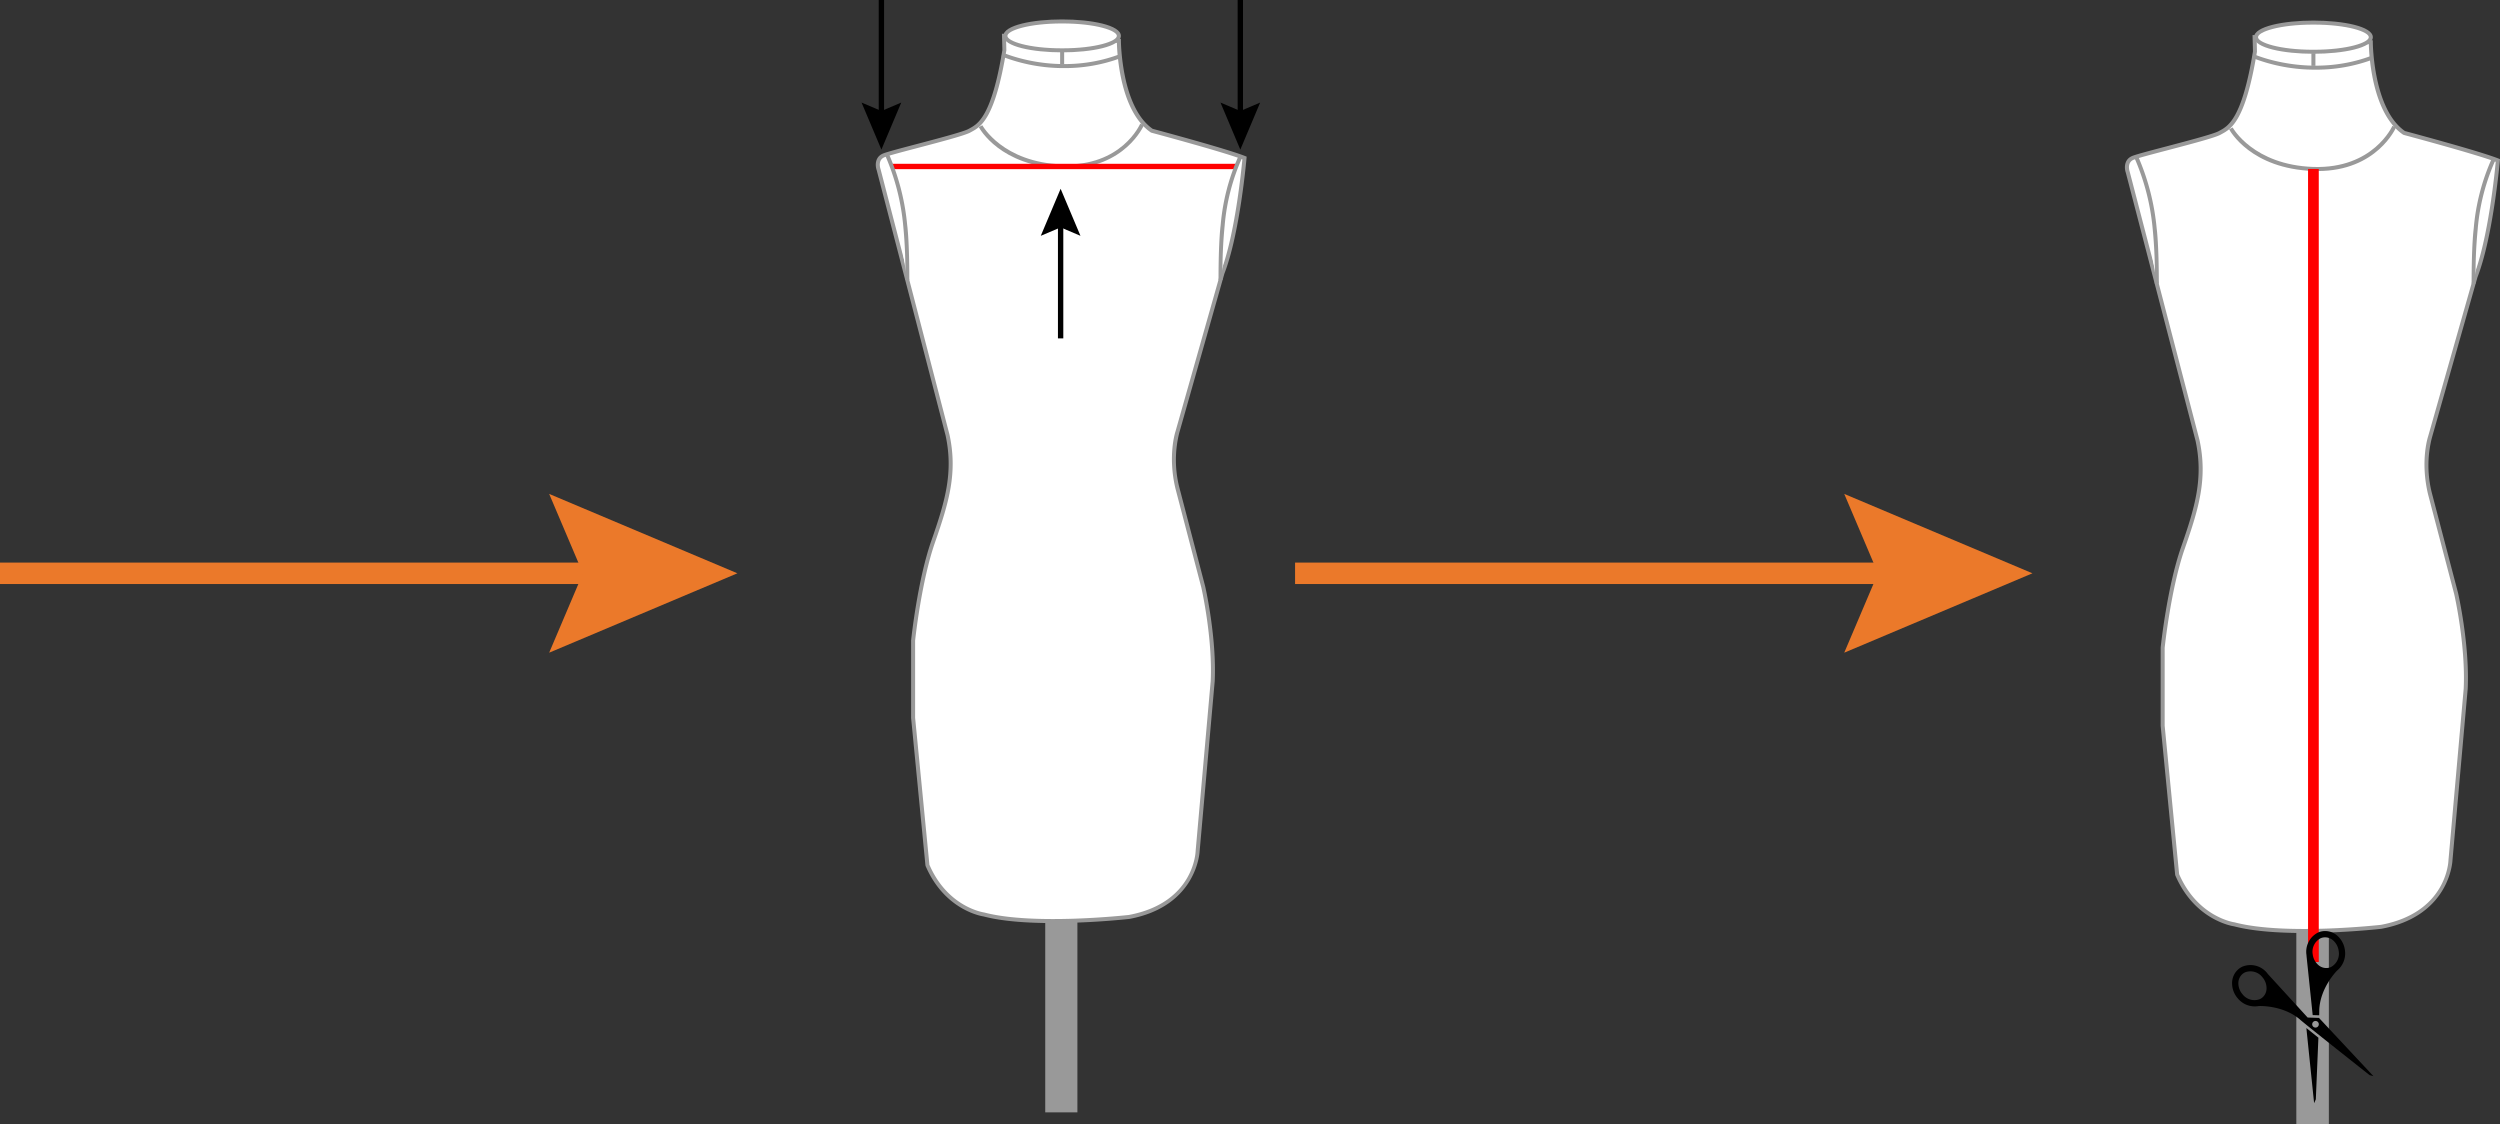 <svg xmlns="http://www.w3.org/2000/svg" width="708" height="318.36" viewBox="0 0 708 318.36">
  <rect x="0" y="0" width="708" height="318.36" fill="#333333" stroke="none"/>
  <g id="Grupo_54954" data-name="Grupo 54954" transform="translate(-171.68 -7827.189)">
    <g id="Grupo_54934" data-name="Grupo 54934" transform="translate(171.68 7967.065)">
      <rect id="Rectángulo_9392" data-name="Rectángulo 9392" width="172.579" height="6.072" transform="translate(0 19.449)" fill="#eb792a"/>
      <g id="Grupo_54933" data-name="Grupo 54933" transform="translate(155.524)">
        <path id="Trazado_105023" data-name="Trazado 105023" d="M274.132,7964.3l9.553-22.485-9.553-22.485,53.3,22.485Z" transform="translate(-274.132 -7919.333)" fill="#eb792a"/>
      </g>
    </g>
    <g id="Grupo_54936" data-name="Grupo 54936" transform="translate(538.445 7967.065)">
      <rect id="Rectángulo_9393" data-name="Rectángulo 9393" width="172.576" height="6.072" transform="translate(0 19.449)" fill="#eb792a"/>
      <g id="Grupo_54935" data-name="Grupo 54935" transform="translate(155.523)">
        <path id="Trazado_105024" data-name="Trazado 105024" d="M515.741,7964.3l9.553-22.485-9.553-22.485,53.3,22.485Z" transform="translate(-515.741 -7919.333)" fill="#eb792a"/>
      </g>
    </g>
    <g id="Grupo_54937" data-name="Grupo 54937" transform="translate(419.696 7836.757)">
      <path id="Trazado_105025" data-name="Trazado 105025" d="M403.716,7835.3s.033,19.108,9.34,25.444c0,0,21.087,5.642,26.234,7.72,0,0-1.782,21.089-6.236,32.572l-12.773,45.045s-2.177,6.633,0,15.841l7.327,28.017s3.267,14.157,2.672,26.73l-4.256,48.015s-.4,15.148-19.4,18.711c0,0-26.828,3.069-41.085-.692,0,0-10.593-1.286-16.038-13.959L345.439,8027v-21.913s1.717-16.631,5.676-27.982,6.336-19.537,4.093-30.1l-19.537-75.242s-1.072-3,1.453-4.042,21.78-5.593,24.255-6.979,6.634-2.773,9.9-22.771l-.1-4.093Z" transform="translate(-334.864 -7833.289)" fill="#fff"/>
      <path id="Trazado_105026" data-name="Trazado 105026" d="M385.258,8085.338c-6.943,0-14.233-.444-19.669-1.879h0c-.042,0-10.908-1.467-16.417-14.283l-.042-.17-4.059-41.745,0-21.967c.021-.227,1.77-16.888,5.708-28.175,3.906-11.193,6.3-19.315,4.073-29.789l-19.531-75.216c-.419-1.166-.607-3.726,1.787-4.71,1.087-.448,4.99-1.478,9.51-2.669,5.926-1.562,13.3-3.507,14.684-4.281l.357-.2c2.315-1.257,6.186-3.361,9.26-22.171l-.121-4.6,33.689,1.469,0,.543c0,.188.141,18.772,9.011,24.922,1.729.464,21.208,5.7,26.208,7.719l.389.158-.033.418c-.018.212-1.841,21.3-6.275,32.729l-12.756,44.994a31.533,31.533,0,0,0,.008,15.554L428.357,7990c.036.158,3.282,14.394,2.691,26.9l-4.26,48.04c0,.12-.627,15.611-19.866,19.22A216.773,216.773,0,0,1,385.258,8085.338Zm-35.005-16.531c5.252,12.125,15.449,13.524,15.55,13.538,14.061,3.7,40.683.723,40.95.692,18.271-3.428,18.886-17.562,18.9-18.161l4.26-48.05c.581-12.329-2.629-26.412-2.661-26.553l-7.323-28c-2.194-9.268-.08-15.886.011-16.161l12.765-45.024c4.045-10.434,5.9-29.008,6.18-32.04-5.659-2.156-25.574-7.492-25.777-7.547l-.175-.08c-8.666-5.9-9.5-22.122-9.579-25.367l-31.394-1.37.085,3.484c-3.171,19.464-7.189,21.646-9.847,23.092l-.343.188c-1.507.844-8.341,2.646-14.951,4.389-4.294,1.132-8.351,2.2-9.368,2.62-2,.822-1.167,3.223-1.131,3.325l19.55,75.286c2.294,10.79-.138,19.051-4.1,30.427-3.894,11.162-5.632,27.693-5.648,27.857l0,21.854Z" transform="translate(-335.062 -7833.493)" fill="#999"/>
    </g>
    <g id="Grupo_54938" data-name="Grupo 54938" transform="translate(455.836 7832.691)">
      <ellipse id="Elipse_4273" data-name="Elipse 4273" cx="16.071" cy="4.092" rx="16.071" ry="4.092" transform="translate(0.57 0.57)" fill="#fff"/>
      <path id="Trazado_105027" data-name="Trazado 105027" d="M375.51,7840.138c-8.269,0-16.64-1.6-16.64-4.662s8.372-4.662,16.64-4.662,16.64,1.6,16.64,4.662S383.779,7840.138,375.51,7840.138Zm0-8.186c-9.6,0-15.5,2.053-15.5,3.523s5.9,3.523,15.5,3.523,15.5-2.053,15.5-3.523S385.115,7831.952,375.51,7831.952Z" transform="translate(-358.87 -7830.813)" fill="#999"/>
    </g>
    <path id="Trazado_105028" data-name="Trazado 105028" d="M376.358,7841.38a48.012,48.012,0,0,1-17.832-3.321l.469-1.038c.153.071,15.514,6.822,32.569.578l.392,1.07A45.269,45.269,0,0,1,376.358,7841.38Z" transform="translate(96.788 5.093)" fill="#999"/>
    <rect id="Rectángulo_9394" data-name="Rectángulo 9394" width="1.139" height="3.564" transform="translate(471.908 7841.842)" fill="#999"/>
    <path id="Trazado_105029" data-name="Trazado 105029" d="M379.066,7862.952q-.59,0-1.2-.021c-17.519-.6-23.344-11.234-23.582-11.687l1.005-.533c.056.1,5.793,10.508,22.617,11.081,16.851.611,22.043-11.409,22.093-11.53l1.05.441C401,7850.827,395.7,7862.952,379.066,7862.952Z" transform="translate(94.591 11.951)" fill="#999"/>
    <rect id="Rectángulo_9395" data-name="Rectángulo 9395" width="98.011" height="1.518" transform="translate(423.736 7873.575)" fill="red"/>
    <g id="Grupo_54939" data-name="Grupo 54939" transform="translate(516.765 7871.357)">
      <path id="Trazado_105030" data-name="Trazado 105030" d="M404.989,7856.45a59.11,59.11,0,0,0-5.016,19.47s-.592,4.226-.592,15.381" transform="translate(-398.813 -7856.199)" fill="#fff"/>
      <path id="Trazado_105031" data-name="Trazado 105031" d="M400.146,7891.386h-1.138c0-11.069.571-15.285.6-15.459a60.184,60.184,0,0,1,5.069-19.642l1.023.5a59.053,59.053,0,0,0-4.959,19.262A131.573,131.573,0,0,0,400.146,7891.386Z" transform="translate(-399.007 -7856.285)" fill="#999"/>
    </g>
    <g id="Grupo_54940" data-name="Grupo 54940" transform="translate(422.323 7870.646)">
      <path id="Trazado_105032" data-name="Trazado 105032" d="M337.132,7855.977a64.353,64.353,0,0,1,5.2,20.188s.591,4.226.591,15.381" transform="translate(-336.617 -7855.734)" fill="#fff"/>
      <path id="Trazado_105033" data-name="Trazado 105033" d="M343.67,7891.628h-1.139a132.5,132.5,0,0,0-.584-15.3,64.412,64.412,0,0,0-5.154-20.022l1.029-.487a65.572,65.572,0,0,1,5.255,20.391C343.1,7876.343,343.67,7880.559,343.67,7891.628Z" transform="translate(-336.793 -7855.817)" fill="#999"/>
    </g>
    <rect id="Rectángulo_9396" data-name="Rectángulo 9396" width="9.108" height="54.162" transform="translate(467.692 8088.048)" fill="#999"/>
    <g id="Grupo_54942" data-name="Grupo 54942" transform="translate(517.319 7827.189)">
      <rect id="Rectángulo_9397" data-name="Rectángulo 9397" width="1.518" height="33.309" transform="translate(4.862)"/>
      <g id="Grupo_54941" data-name="Grupo 54941" transform="translate(0 29.046)">
        <path id="Trazado_105034" data-name="Trazado 105034" d="M399.372,7846.323l5.621,2.389,5.621-2.389-5.621,13.326Z" transform="translate(-399.372 -7846.323)"/>
      </g>
    </g>
    <g id="Grupo_54944" data-name="Grupo 54944" transform="translate(466.427 7880.649)">
      <rect id="Rectángulo_9398" data-name="Rectángulo 9398" width="1.518" height="33.31" transform="translate(4.862 9.061)"/>
      <g id="Grupo_54943" data-name="Grupo 54943">
        <path id="Trazado_105035" data-name="Trazado 105035" d="M377.089,7875.732l-5.621-2.389-5.621,2.389,5.621-13.325Z" transform="translate(-365.847 -7862.407)"/>
      </g>
    </g>
    <g id="Grupo_54946" data-name="Grupo 54946" transform="translate(415.673 7827.189)">
      <rect id="Rectángulo_9399" data-name="Rectángulo 9399" width="1.518" height="33.309" transform="translate(4.862)"/>
      <g id="Grupo_54945" data-name="Grupo 54945" transform="translate(0 29.046)">
        <path id="Trazado_105036" data-name="Trazado 105036" d="M332.412,7846.323l5.621,2.389,5.621-2.389-5.621,13.326Z" transform="translate(-332.412 -7846.323)"/>
      </g>
    </g>
    <g id="Grupo_54947" data-name="Grupo 54947" transform="translate(773.456 7837.12)">
      <path id="Trazado_105037" data-name="Trazado 105037" d="M637.543,7835.557s.033,19.294,9.447,25.691c0,0,21.33,5.7,26.538,7.8,0,0-1.8,21.292-6.309,32.889L654.3,7947.42s-2.2,6.7,0,16l7.409,28.29s3.3,14.3,2.705,26.992l-4.307,48.483s-.4,15.3-19.628,18.895c0,0-27.137,3.1-41.557-.7,0,0-10.714-1.3-16.221-14.1l-4.106-42.152V8007s1.735-16.793,5.741-28.257,6.409-19.727,4.14-30.39l-19.761-75.976s-1.084-3.031,1.469-4.083,22.031-5.647,24.534-7.047,6.708-2.8,10.013-22.992l-.1-4.132Z" transform="translate(-567.907 -7833.527)" fill="#fff"/>
      <path id="Trazado_105038" data-name="Trazado 105038" d="M618.866,8088.026c-7.022,0-14.392-.447-19.891-1.9h0c-.042,0-11.03-1.479-16.6-14.419l-.042-.17-4.106-42.154,0-22.182c.021-.228,1.791-17.051,5.773-28.445,3.95-11.307,6.371-19.508,4.118-30.082l-19.754-75.951c-.422-1.178-.613-3.759,1.8-4.751,1.1-.452,5.055-1.493,9.636-2.7,5.987-1.577,13.439-3.54,14.837-4.32l.358-.2c2.342-1.269,6.262-3.395,9.371-22.391l-.121-4.636,34.064,1.484v.543c0,.19.141,18.961,9.117,25.168,1.741.466,21.451,5.756,26.509,7.794l.39.158-.035.418c-.02.215-1.863,21.51-6.347,33.049l-12.9,45.434a31.734,31.734,0,0,0,.008,15.708l7.406,28.279c.038.158,3.318,14.533,2.723,27.16l-4.31,48.508c0,.122-.635,15.763-20.089,19.4C640.59,8086.86,630.181,8088.026,618.866,8088.026Zm-35.409-16.686c5.315,12.247,15.631,13.66,15.734,13.673,14.228,3.743,41.152.729,41.422.7,18.486-3.46,19.106-17.736,19.124-18.344l4.308-48.517c.587-12.451-2.658-26.672-2.691-26.814l-7.406-28.274c-2.218-9.358-.082-16.036.009-16.317l12.912-45.463c4.093-10.539,5.969-29.309,6.251-32.357-5.718-2.178-25.871-7.569-26.078-7.624l-.175-.077c-8.768-5.96-9.607-22.352-9.686-25.616l-31.766-1.385.083,3.523c-3.206,19.652-7.27,21.854-9.958,23.312l-.348.19c-1.523.852-8.426,2.67-15.1,4.426-4.351,1.147-8.461,2.229-9.492,2.652-2.013.827-1.184,3.262-1.148,3.366l19.775,76.021c2.32,10.892-.14,19.234-4.153,30.723-3.938,11.267-5.694,27.96-5.711,28.127l0,22.068Z" transform="translate(-568.105 -7833.731)" fill="#999"/>
    </g>
    <g id="Grupo_54948" data-name="Grupo 54948" transform="translate(810.014 7833.015)">
      <ellipse id="Elipse_4274" data-name="Elipse 4274" cx="16.256" cy="4.132" rx="16.256" ry="4.132" transform="translate(0.568 0.569)" fill="#fff"/>
      <path id="Trazado_105039" data-name="Trazado 105039" d="M609.011,7840.43c-8.361,0-16.824-1.615-16.824-4.7s8.463-4.7,16.824-4.7,16.826,1.615,16.826,4.7S617.371,7840.43,609.011,7840.43Zm0-8.265c-9.72,0-15.686,2.075-15.686,3.563s5.966,3.563,15.686,3.563,15.687-2.076,15.687-3.562S618.729,7832.165,609.011,7832.165Z" transform="translate(-592.187 -7831.026)" fill="#999"/>
    </g>
    <path id="Trazado_105040" data-name="Trazado 105040" d="M609.869,7841.685a48.612,48.612,0,0,1-18.034-3.353l.469-1.037c.155.069,15.7,6.889,32.95.583l.39,1.069A45.844,45.844,0,0,1,609.869,7841.685Z" transform="translate(217.644 5.235)" fill="#999"/>
    <rect id="Rectángulo_9400" data-name="Rectángulo 9400" width="1.139" height="3.599" transform="translate(826.268 7842.248)" fill="#999"/>
    <path id="Trazado_105041" data-name="Trazado 105041" d="M612.606,7863.47q-.6,0-1.211-.021c-17.717-.605-23.607-11.343-23.848-11.8l1-.532c.056.1,5.858,10.612,22.881,11.193,16.918.539,22.306-11.527,22.356-11.648l1.049.443C634.784,7851.23,629.429,7863.47,612.606,7863.47Z" transform="translate(215.423 12.159)" fill="#999"/>
    <g id="Grupo_54949" data-name="Grupo 54949" transform="translate(871.639 7872.055)">
      <path id="Trazado_105042" data-name="Trazado 105042" d="M638.831,7856.91a59.629,59.629,0,0,0-5.075,19.66s-.6,4.266-.6,15.53" transform="translate(-632.589 -7856.659)" fill="#fff"/>
      <path id="Trazado_105043" data-name="Trazado 105043" d="M633.922,7892.186h-1.138c0-11.177.578-15.434.6-15.609a60.665,60.665,0,0,1,5.126-19.831l1.022.5a59.569,59.569,0,0,0-5.017,19.452A132.474,132.474,0,0,0,633.922,7892.186Z" transform="translate(-632.783 -7856.745)" fill="#999"/>
    </g>
    <g id="Grupo_54950" data-name="Grupo 54950" transform="translate(776.113 7871.337)">
      <path id="Trazado_105044" data-name="Trazado 105044" d="M570.194,7856.432a64.907,64.907,0,0,1,5.261,20.386s.6,4.266.6,15.53" transform="translate(-569.679 -7856.188)" fill="#fff"/>
      <path id="Trazado_105045" data-name="Trazado 105045" d="M576.8,7892.431H575.66a132.618,132.618,0,0,0-.594-15.451,64.937,64.937,0,0,0-5.211-20.221l1.029-.487a66.083,66.083,0,0,1,5.313,20.588C576.219,7877,576.8,7881.254,576.8,7892.431Z" transform="translate(-569.855 -7856.271)" fill="#999"/>
    </g>
    <rect id="Rectángulo_9401" data-name="Rectángulo 9401" width="9.213" height="54.691" transform="translate(821.998 8090.859)" fill="#999"/>
    <rect id="Rectángulo_9402" data-name="Rectángulo 9402" width="3.036" height="224.602" transform="translate(825.319 7875.038)" fill="red"/>
    <g id="Grupo_54953" data-name="Grupo 54953" transform="translate(803.807 8090.858)">
      <g id="Grupo_54952" data-name="Grupo 54952">
        <g id="Grupo_54951" data-name="Grupo 54951">
          <path id="Trazado_105046" data-name="Trazado 105046" d="M604.151,8040.263l.484-1.105s.44-10.008.729-17.438c-1.307-1.043-2.485-1.99-3.409-2.738Z" transform="translate(-580.921 -7991.51)"/>
          <path id="Trazado_105047" data-name="Trazado 105047" d="M605.611,8023.251c.261-6.217,4.738-10.848,5.063-11.178a6.265,6.265,0,0,0,2.2-5.812,6.519,6.519,0,0,0-2.14-4.044,5.167,5.167,0,0,0-4.134-1.285,5.018,5.018,0,0,0-1.375.4,6.074,6.074,0,0,0-3.214,6.438l.006.033-.026-.029,1.761,16.905-.008.007,1.853.062C605.617,8023.916,605.625,8023.378,605.611,8023.251Zm-1.844-15.729a4.289,4.289,0,0,1,2.192-4.576,3.085,3.085,0,0,1,.882-.254,3.417,3.417,0,0,1,2.726.868,4.731,4.731,0,0,1,1.544,2.944,4.291,4.291,0,0,1-2.191,4.576,3.2,3.2,0,0,1-.882.255,3.423,3.423,0,0,1-2.726-.867A4.734,4.734,0,0,1,603.767,8007.522Z" transform="translate(-580.927 -8000.883)"/>
          <path id="Trazado_105048" data-name="Trazado 105048" d="M589.689,8016.644a6.227,6.227,0,0,0,5.938,2.208c.7-.029,6.865-.161,11.567,3.694.662.719,19.836,15.855,19.836,15.855l1.107.307-15.429-16.5-3.211-.108-11.245-12.3c-.07-.087-.134-.176-.2-.26a6.049,6.049,0,0,0-7-1.865h0a4.9,4.9,0,0,0-1.155.734,5.171,5.171,0,0,0-1.8,3.939A6.485,6.485,0,0,0,589.689,8016.644Zm21.647,6.513a.937.937,0,1,1-.465,1.241A.938.938,0,0,1,611.335,8023.157Zm-21.462-10.777a3.426,3.426,0,0,1,1.169-2.612,3.231,3.231,0,0,1,.741-.47,4.273,4.273,0,0,1,4.911,1.4,4.736,4.736,0,0,1,1.166,3.115,3.411,3.411,0,0,1-1.169,2.608,3.19,3.19,0,0,1-.742.473,4.272,4.272,0,0,1-4.909-1.4A4.752,4.752,0,0,1,589.874,8012.379Z" transform="translate(-588.099 -7997.604)"/>
        </g>
      </g>
    </g>
  </g>
</svg>
